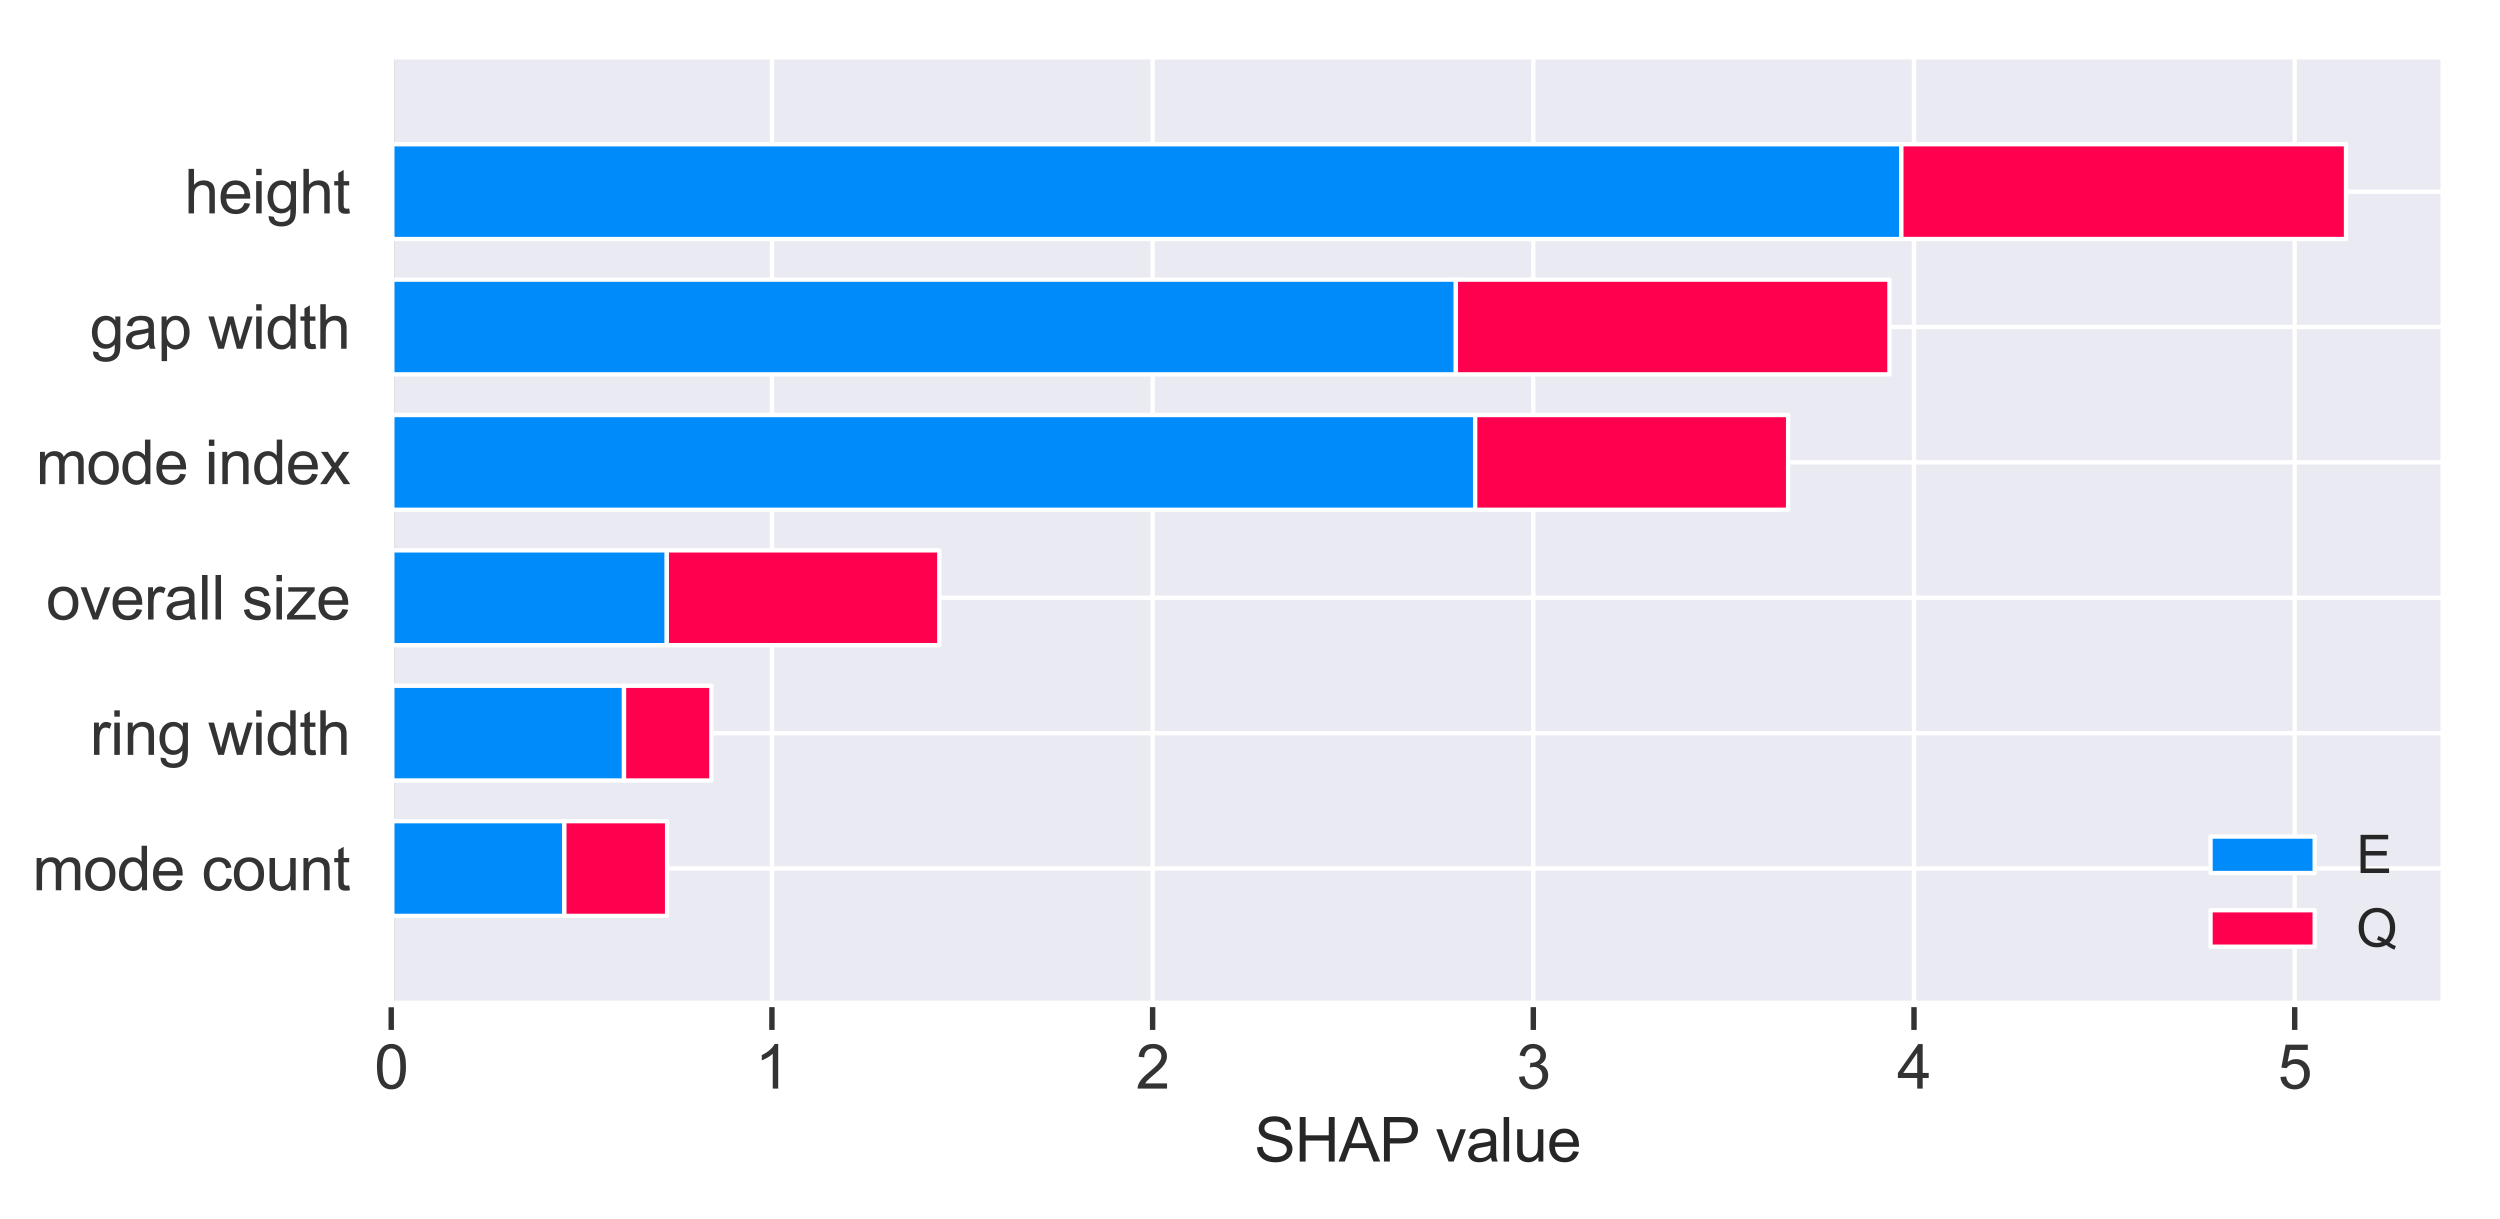 <?xml version="1.0" encoding="utf-8" standalone="no"?>
<!DOCTYPE svg PUBLIC "-//W3C//DTD SVG 1.1//EN"
  "http://www.w3.org/Graphics/SVG/1.1/DTD/svg11.dtd">
<svg xmlns:xlink="http://www.w3.org/1999/xlink" width="576pt" height="280.8pt" viewBox="0 0 576 280.8" xmlns="http://www.w3.org/2000/svg" version="1.1">
 <defs>
  <style type="text/css">*{stroke-linejoin: round; stroke-linecap: butt}</style>
 </defs>
 <g id="figure_1">
  <g id="patch_1">
   <path d="M 0 280.8 
L 576 280.8 
L 576 0 
L 0 0 
z
" style="fill: #ffffff"/>
  </g>
  <g id="axes_1">
   <g id="patch_2">
    <path d="M 90.14 231.3 
L 563.04 231.3 
L 563.04 12.96 
L 90.14 12.96 
z
" style="fill: #eaeaf2"/>
   </g>
   <g id="line2d_1">
    <path d="M 90.14 231.3 
L 90.14 12.96 
" clip-path="url(#p5dc395bb21)" style="fill: none; stroke: #999999; stroke-width: 1.5; stroke-linecap: round"/>
   </g>
   <g id="matplotlib.axis_1">
    <g id="xtick_1">
     <g id="line2d_2">
      <path d="M 90.14 231.3 
L 90.14 12.96 
" clip-path="url(#p5dc395bb21)" style="fill: none; stroke: #ffffff; stroke-linecap: round"/>
     </g>
     <g id="line2d_3">
      <defs>
       <path id="m422f962ce5" d="M 0 0 
L 0 6 
" style="stroke: #333333; stroke-width: 1.25"/>
      </defs>
      <g>
       <use xlink:href="#m422f962ce5" x="90.14" y="231.3" style="fill: #333333; stroke: #333333; stroke-width: 1.25"/>
      </g>
     </g>
     <g id="text_1">
      <!-- 0 -->
      <g style="fill: #333333" transform="translate(86.247 250.821) scale(0.14 -0.14)">
       <defs>
        <path id="ArialMT-30" d="M 266 2259 
Q 266 3072 433 3567 
Q 600 4063 929 4331 
Q 1259 4600 1759 4600 
Q 2128 4600 2406 4451 
Q 2684 4303 2865 4023 
Q 3047 3744 3150 3342 
Q 3253 2941 3253 2259 
Q 3253 1453 3087 958 
Q 2922 463 2592 192 
Q 2263 -78 1759 -78 
Q 1097 -78 719 397 
Q 266 969 266 2259 
z
M 844 2259 
Q 844 1131 1108 757 
Q 1372 384 1759 384 
Q 2147 384 2411 759 
Q 2675 1134 2675 2259 
Q 2675 3391 2411 3762 
Q 2147 4134 1753 4134 
Q 1366 4134 1134 3806 
Q 844 3388 844 2259 
z
" transform="scale(0.016)"/>
       </defs>
       <use xlink:href="#ArialMT-30"/>
      </g>
     </g>
    </g>
    <g id="xtick_2">
     <g id="line2d_4">
      <path d="M 177.851 231.3 
L 177.851 12.96 
" clip-path="url(#p5dc395bb21)" style="fill: none; stroke: #ffffff; stroke-linecap: round"/>
     </g>
     <g id="line2d_5">
      <g>
       <use xlink:href="#m422f962ce5" x="177.851" y="231.3" style="fill: #333333; stroke: #333333; stroke-width: 1.25"/>
      </g>
     </g>
     <g id="text_2">
      <!-- 1 -->
      <g style="fill: #333333" transform="translate(173.959 250.821) scale(0.14 -0.14)">
       <defs>
        <path id="ArialMT-31" d="M 2384 0 
L 1822 0 
L 1822 3584 
Q 1619 3391 1289 3197 
Q 959 3003 697 2906 
L 697 3450 
Q 1169 3672 1522 3987 
Q 1875 4303 2022 4600 
L 2384 4600 
L 2384 0 
z
" transform="scale(0.016)"/>
       </defs>
       <use xlink:href="#ArialMT-31"/>
      </g>
     </g>
    </g>
    <g id="xtick_3">
     <g id="line2d_6">
      <path d="M 265.563 231.3 
L 265.563 12.96 
" clip-path="url(#p5dc395bb21)" style="fill: none; stroke: #ffffff; stroke-linecap: round"/>
     </g>
     <g id="line2d_7">
      <g>
       <use xlink:href="#m422f962ce5" x="265.563" y="231.3" style="fill: #333333; stroke: #333333; stroke-width: 1.25"/>
      </g>
     </g>
     <g id="text_3">
      <!-- 2 -->
      <g style="fill: #333333" transform="translate(261.67 250.821) scale(0.14 -0.14)">
       <defs>
        <path id="ArialMT-32" d="M 3222 541 
L 3222 0 
L 194 0 
Q 188 203 259 391 
Q 375 700 629 1000 
Q 884 1300 1366 1694 
Q 2113 2306 2375 2664 
Q 2638 3022 2638 3341 
Q 2638 3675 2398 3904 
Q 2159 4134 1775 4134 
Q 1369 4134 1125 3890 
Q 881 3647 878 3216 
L 300 3275 
Q 359 3922 746 4261 
Q 1134 4600 1788 4600 
Q 2447 4600 2831 4234 
Q 3216 3869 3216 3328 
Q 3216 3053 3103 2787 
Q 2991 2522 2730 2228 
Q 2469 1934 1863 1422 
Q 1356 997 1212 845 
Q 1069 694 975 541 
L 3222 541 
z
" transform="scale(0.016)"/>
       </defs>
       <use xlink:href="#ArialMT-32"/>
      </g>
     </g>
    </g>
    <g id="xtick_4">
     <g id="line2d_8">
      <path d="M 353.274 231.3 
L 353.274 12.96 
" clip-path="url(#p5dc395bb21)" style="fill: none; stroke: #ffffff; stroke-linecap: round"/>
     </g>
     <g id="line2d_9">
      <g>
       <use xlink:href="#m422f962ce5" x="353.274" y="231.3" style="fill: #333333; stroke: #333333; stroke-width: 1.25"/>
      </g>
     </g>
     <g id="text_4">
      <!-- 3 -->
      <g style="fill: #333333" transform="translate(349.381 250.821) scale(0.14 -0.14)">
       <defs>
        <path id="ArialMT-33" d="M 269 1209 
L 831 1284 
Q 928 806 1161 595 
Q 1394 384 1728 384 
Q 2125 384 2398 659 
Q 2672 934 2672 1341 
Q 2672 1728 2419 1979 
Q 2166 2231 1775 2231 
Q 1616 2231 1378 2169 
L 1441 2663 
Q 1497 2656 1531 2656 
Q 1891 2656 2178 2843 
Q 2466 3031 2466 3422 
Q 2466 3731 2256 3934 
Q 2047 4138 1716 4138 
Q 1388 4138 1169 3931 
Q 950 3725 888 3313 
L 325 3413 
Q 428 3978 793 4289 
Q 1159 4600 1703 4600 
Q 2078 4600 2393 4439 
Q 2709 4278 2876 4000 
Q 3044 3722 3044 3409 
Q 3044 3113 2884 2869 
Q 2725 2625 2413 2481 
Q 2819 2388 3044 2092 
Q 3269 1797 3269 1353 
Q 3269 753 2831 336 
Q 2394 -81 1725 -81 
Q 1122 -81 723 278 
Q 325 638 269 1209 
z
" transform="scale(0.016)"/>
       </defs>
       <use xlink:href="#ArialMT-33"/>
      </g>
     </g>
    </g>
    <g id="xtick_5">
     <g id="line2d_10">
      <path d="M 440.985 231.3 
L 440.985 12.96 
" clip-path="url(#p5dc395bb21)" style="fill: none; stroke: #ffffff; stroke-linecap: round"/>
     </g>
     <g id="line2d_11">
      <g>
       <use xlink:href="#m422f962ce5" x="440.985" y="231.3" style="fill: #333333; stroke: #333333; stroke-width: 1.25"/>
      </g>
     </g>
     <g id="text_5">
      <!-- 4 -->
      <g style="fill: #333333" transform="translate(437.093 250.821) scale(0.14 -0.14)">
       <defs>
        <path id="ArialMT-34" d="M 2069 0 
L 2069 1097 
L 81 1097 
L 81 1613 
L 2172 4581 
L 2631 4581 
L 2631 1613 
L 3250 1613 
L 3250 1097 
L 2631 1097 
L 2631 0 
L 2069 0 
z
M 2069 1613 
L 2069 3678 
L 634 1613 
L 2069 1613 
z
" transform="scale(0.016)"/>
       </defs>
       <use xlink:href="#ArialMT-34"/>
      </g>
     </g>
    </g>
    <g id="xtick_6">
     <g id="line2d_12">
      <path d="M 528.697 231.3 
L 528.697 12.96 
" clip-path="url(#p5dc395bb21)" style="fill: none; stroke: #ffffff; stroke-linecap: round"/>
     </g>
     <g id="line2d_13">
      <g>
       <use xlink:href="#m422f962ce5" x="528.697" y="231.3" style="fill: #333333; stroke: #333333; stroke-width: 1.25"/>
      </g>
     </g>
     <g id="text_6">
      <!-- 5 -->
      <g style="fill: #333333" transform="translate(524.804 250.821) scale(0.14 -0.14)">
       <defs>
        <path id="ArialMT-35" d="M 266 1200 
L 856 1250 
Q 922 819 1161 601 
Q 1400 384 1738 384 
Q 2144 384 2425 690 
Q 2706 997 2706 1503 
Q 2706 1984 2436 2262 
Q 2166 2541 1728 2541 
Q 1456 2541 1237 2417 
Q 1019 2294 894 2097 
L 366 2166 
L 809 4519 
L 3088 4519 
L 3088 3981 
L 1259 3981 
L 1013 2750 
Q 1425 3038 1878 3038 
Q 2478 3038 2890 2622 
Q 3303 2206 3303 1553 
Q 3303 931 2941 478 
Q 2500 -78 1738 -78 
Q 1113 -78 717 272 
Q 322 622 266 1200 
z
" transform="scale(0.016)"/>
       </defs>
       <use xlink:href="#ArialMT-35"/>
      </g>
     </g>
    </g>
    <g id="text_7">
     <!-- SHAP value -->
     <g style="fill: #262626" transform="translate(288.972 267.624) scale(0.14 -0.14)">
      <defs>
       <path id="ArialMT-53" d="M 288 1472 
L 859 1522 
Q 900 1178 1048 958 
Q 1197 738 1509 602 
Q 1822 466 2213 466 
Q 2559 466 2825 569 
Q 3091 672 3220 851 
Q 3350 1031 3350 1244 
Q 3350 1459 3225 1620 
Q 3100 1781 2813 1891 
Q 2628 1963 1997 2114 
Q 1366 2266 1113 2400 
Q 784 2572 623 2826 
Q 463 3081 463 3397 
Q 463 3744 659 4045 
Q 856 4347 1234 4503 
Q 1613 4659 2075 4659 
Q 2584 4659 2973 4495 
Q 3363 4331 3572 4012 
Q 3781 3694 3797 3291 
L 3216 3247 
Q 3169 3681 2898 3903 
Q 2628 4125 2100 4125 
Q 1550 4125 1298 3923 
Q 1047 3722 1047 3438 
Q 1047 3191 1225 3031 
Q 1400 2872 2139 2705 
Q 2878 2538 3153 2413 
Q 3553 2228 3743 1945 
Q 3934 1663 3934 1294 
Q 3934 928 3725 604 
Q 3516 281 3123 101 
Q 2731 -78 2241 -78 
Q 1619 -78 1198 103 
Q 778 284 539 648 
Q 300 1013 288 1472 
z
" transform="scale(0.016)"/>
       <path id="ArialMT-48" d="M 513 0 
L 513 4581 
L 1119 4581 
L 1119 2700 
L 3500 2700 
L 3500 4581 
L 4106 4581 
L 4106 0 
L 3500 0 
L 3500 2159 
L 1119 2159 
L 1119 0 
L 513 0 
z
" transform="scale(0.016)"/>
       <path id="ArialMT-41" d="M -9 0 
L 1750 4581 
L 2403 4581 
L 4278 0 
L 3588 0 
L 3053 1388 
L 1138 1388 
L 634 0 
L -9 0 
z
M 1313 1881 
L 2866 1881 
L 2388 3150 
Q 2169 3728 2063 4100 
Q 1975 3659 1816 3225 
L 1313 1881 
z
" transform="scale(0.016)"/>
       <path id="ArialMT-50" d="M 494 0 
L 494 4581 
L 2222 4581 
Q 2678 4581 2919 4538 
Q 3256 4481 3484 4323 
Q 3713 4166 3852 3881 
Q 3991 3597 3991 3256 
Q 3991 2672 3619 2267 
Q 3247 1863 2275 1863 
L 1100 1863 
L 1100 0 
L 494 0 
z
M 1100 2403 
L 2284 2403 
Q 2872 2403 3119 2622 
Q 3366 2841 3366 3238 
Q 3366 3525 3220 3729 
Q 3075 3934 2838 4000 
Q 2684 4041 2272 4041 
L 1100 4041 
L 1100 2403 
z
" transform="scale(0.016)"/>
       <path id="ArialMT-20" transform="scale(0.016)"/>
       <path id="ArialMT-76" d="M 1344 0 
L 81 3319 
L 675 3319 
L 1388 1331 
Q 1503 1009 1600 663 
Q 1675 925 1809 1294 
L 2547 3319 
L 3125 3319 
L 1869 0 
L 1344 0 
z
" transform="scale(0.016)"/>
       <path id="ArialMT-61" d="M 2588 409 
Q 2275 144 1986 34 
Q 1697 -75 1366 -75 
Q 819 -75 525 192 
Q 231 459 231 875 
Q 231 1119 342 1320 
Q 453 1522 633 1644 
Q 813 1766 1038 1828 
Q 1203 1872 1538 1913 
Q 2219 1994 2541 2106 
Q 2544 2222 2544 2253 
Q 2544 2597 2384 2738 
Q 2169 2928 1744 2928 
Q 1347 2928 1158 2789 
Q 969 2650 878 2297 
L 328 2372 
Q 403 2725 575 2942 
Q 747 3159 1072 3276 
Q 1397 3394 1825 3394 
Q 2250 3394 2515 3294 
Q 2781 3194 2906 3042 
Q 3031 2891 3081 2659 
Q 3109 2516 3109 2141 
L 3109 1391 
Q 3109 606 3145 398 
Q 3181 191 3288 0 
L 2700 0 
Q 2613 175 2588 409 
z
M 2541 1666 
Q 2234 1541 1622 1453 
Q 1275 1403 1131 1340 
Q 988 1278 909 1158 
Q 831 1038 831 891 
Q 831 666 1001 516 
Q 1172 366 1500 366 
Q 1825 366 2078 508 
Q 2331 650 2450 897 
Q 2541 1088 2541 1459 
L 2541 1666 
z
" transform="scale(0.016)"/>
       <path id="ArialMT-6c" d="M 409 0 
L 409 4581 
L 972 4581 
L 972 0 
L 409 0 
z
" transform="scale(0.016)"/>
       <path id="ArialMT-75" d="M 2597 0 
L 2597 488 
Q 2209 -75 1544 -75 
Q 1250 -75 995 37 
Q 741 150 617 320 
Q 494 491 444 738 
Q 409 903 409 1263 
L 409 3319 
L 972 3319 
L 972 1478 
Q 972 1038 1006 884 
Q 1059 663 1231 536 
Q 1403 409 1656 409 
Q 1909 409 2131 539 
Q 2353 669 2445 892 
Q 2538 1116 2538 1541 
L 2538 3319 
L 3100 3319 
L 3100 0 
L 2597 0 
z
" transform="scale(0.016)"/>
       <path id="ArialMT-65" d="M 2694 1069 
L 3275 997 
Q 3138 488 2766 206 
Q 2394 -75 1816 -75 
Q 1088 -75 661 373 
Q 234 822 234 1631 
Q 234 2469 665 2931 
Q 1097 3394 1784 3394 
Q 2450 3394 2872 2941 
Q 3294 2488 3294 1666 
Q 3294 1616 3291 1516 
L 816 1516 
Q 847 969 1125 678 
Q 1403 388 1819 388 
Q 2128 388 2347 550 
Q 2566 713 2694 1069 
z
M 847 1978 
L 2700 1978 
Q 2663 2397 2488 2606 
Q 2219 2931 1791 2931 
Q 1403 2931 1139 2672 
Q 875 2413 847 1978 
z
" transform="scale(0.016)"/>
      </defs>
      <use xlink:href="#ArialMT-53"/>
      <use xlink:href="#ArialMT-48" x="66.699"/>
      <use xlink:href="#ArialMT-41" x="138.916"/>
      <use xlink:href="#ArialMT-50" x="205.615"/>
      <use xlink:href="#ArialMT-20" x="270.564"/>
      <use xlink:href="#ArialMT-76" x="298.348"/>
      <use xlink:href="#ArialMT-61" x="348.348"/>
      <use xlink:href="#ArialMT-6c" x="403.963"/>
      <use xlink:href="#ArialMT-75" x="426.18"/>
      <use xlink:href="#ArialMT-65" x="481.795"/>
     </g>
    </g>
   </g>
   <g id="matplotlib.axis_2">
    <g id="ytick_1">
     <g id="line2d_14">
      <path d="M 90.14 200.109 
L 563.04 200.109 
" clip-path="url(#p5dc395bb21)" style="fill: none; stroke: #ffffff; stroke-linecap: round"/>
     </g>
     <g id="text_8">
      <!-- mode count -->
      <g style="fill: #333333" transform="translate(7.488 205.119) scale(0.14 -0.14)">
       <defs>
        <path id="ArialMT-6d" d="M 422 0 
L 422 3319 
L 925 3319 
L 925 2853 
Q 1081 3097 1340 3245 
Q 1600 3394 1931 3394 
Q 2300 3394 2536 3241 
Q 2772 3088 2869 2813 
Q 3263 3394 3894 3394 
Q 4388 3394 4653 3120 
Q 4919 2847 4919 2278 
L 4919 0 
L 4359 0 
L 4359 2091 
Q 4359 2428 4304 2576 
Q 4250 2725 4106 2815 
Q 3963 2906 3769 2906 
Q 3419 2906 3187 2673 
Q 2956 2441 2956 1928 
L 2956 0 
L 2394 0 
L 2394 2156 
Q 2394 2531 2256 2718 
Q 2119 2906 1806 2906 
Q 1569 2906 1367 2781 
Q 1166 2656 1075 2415 
Q 984 2175 984 1722 
L 984 0 
L 422 0 
z
" transform="scale(0.016)"/>
        <path id="ArialMT-6f" d="M 213 1659 
Q 213 2581 725 3025 
Q 1153 3394 1769 3394 
Q 2453 3394 2887 2945 
Q 3322 2497 3322 1706 
Q 3322 1066 3130 698 
Q 2938 331 2570 128 
Q 2203 -75 1769 -75 
Q 1072 -75 642 372 
Q 213 819 213 1659 
z
M 791 1659 
Q 791 1022 1069 705 
Q 1347 388 1769 388 
Q 2188 388 2466 706 
Q 2744 1025 2744 1678 
Q 2744 2294 2464 2611 
Q 2184 2928 1769 2928 
Q 1347 2928 1069 2612 
Q 791 2297 791 1659 
z
" transform="scale(0.016)"/>
        <path id="ArialMT-64" d="M 2575 0 
L 2575 419 
Q 2259 -75 1647 -75 
Q 1250 -75 917 144 
Q 584 363 401 755 
Q 219 1147 219 1656 
Q 219 2153 384 2558 
Q 550 2963 881 3178 
Q 1213 3394 1622 3394 
Q 1922 3394 2156 3267 
Q 2391 3141 2538 2938 
L 2538 4581 
L 3097 4581 
L 3097 0 
L 2575 0 
z
M 797 1656 
Q 797 1019 1065 703 
Q 1334 388 1700 388 
Q 2069 388 2326 689 
Q 2584 991 2584 1609 
Q 2584 2291 2321 2609 
Q 2059 2928 1675 2928 
Q 1300 2928 1048 2622 
Q 797 2316 797 1656 
z
" transform="scale(0.016)"/>
        <path id="ArialMT-63" d="M 2588 1216 
L 3141 1144 
Q 3050 572 2676 248 
Q 2303 -75 1759 -75 
Q 1078 -75 664 370 
Q 250 816 250 1647 
Q 250 2184 428 2587 
Q 606 2991 970 3192 
Q 1334 3394 1763 3394 
Q 2303 3394 2647 3120 
Q 2991 2847 3088 2344 
L 2541 2259 
Q 2463 2594 2264 2762 
Q 2066 2931 1784 2931 
Q 1359 2931 1093 2626 
Q 828 2322 828 1663 
Q 828 994 1084 691 
Q 1341 388 1753 388 
Q 2084 388 2306 591 
Q 2528 794 2588 1216 
z
" transform="scale(0.016)"/>
        <path id="ArialMT-6e" d="M 422 0 
L 422 3319 
L 928 3319 
L 928 2847 
Q 1294 3394 1984 3394 
Q 2284 3394 2536 3286 
Q 2788 3178 2913 3003 
Q 3038 2828 3088 2588 
Q 3119 2431 3119 2041 
L 3119 0 
L 2556 0 
L 2556 2019 
Q 2556 2363 2490 2533 
Q 2425 2703 2258 2804 
Q 2091 2906 1866 2906 
Q 1506 2906 1245 2678 
Q 984 2450 984 1813 
L 984 0 
L 422 0 
z
" transform="scale(0.016)"/>
        <path id="ArialMT-74" d="M 1650 503 
L 1731 6 
Q 1494 -44 1306 -44 
Q 1000 -44 831 53 
Q 663 150 594 308 
Q 525 466 525 972 
L 525 2881 
L 113 2881 
L 113 3319 
L 525 3319 
L 525 4141 
L 1084 4478 
L 1084 3319 
L 1650 3319 
L 1650 2881 
L 1084 2881 
L 1084 941 
Q 1084 700 1114 631 
Q 1144 563 1211 522 
Q 1278 481 1403 481 
Q 1497 481 1650 503 
z
" transform="scale(0.016)"/>
       </defs>
       <use xlink:href="#ArialMT-6d"/>
       <use xlink:href="#ArialMT-6f" x="83.301"/>
       <use xlink:href="#ArialMT-64" x="138.916"/>
       <use xlink:href="#ArialMT-65" x="194.531"/>
       <use xlink:href="#ArialMT-20" x="250.146"/>
       <use xlink:href="#ArialMT-63" x="277.93"/>
       <use xlink:href="#ArialMT-6f" x="327.93"/>
       <use xlink:href="#ArialMT-75" x="383.545"/>
       <use xlink:href="#ArialMT-6e" x="439.16"/>
       <use xlink:href="#ArialMT-74" x="494.775"/>
      </g>
     </g>
    </g>
    <g id="ytick_2">
     <g id="line2d_15">
      <path d="M 90.14 168.917 
L 563.04 168.917 
" clip-path="url(#p5dc395bb21)" style="fill: none; stroke: #ffffff; stroke-linecap: round"/>
     </g>
     <g id="text_9">
      <!-- ring width -->
      <g style="fill: #333333" transform="translate(20.727 173.928) scale(0.14 -0.14)">
       <defs>
        <path id="ArialMT-72" d="M 416 0 
L 416 3319 
L 922 3319 
L 922 2816 
Q 1116 3169 1280 3281 
Q 1444 3394 1641 3394 
Q 1925 3394 2219 3213 
L 2025 2691 
Q 1819 2813 1613 2813 
Q 1428 2813 1281 2702 
Q 1134 2591 1072 2394 
Q 978 2094 978 1738 
L 978 0 
L 416 0 
z
" transform="scale(0.016)"/>
        <path id="ArialMT-69" d="M 425 3934 
L 425 4581 
L 988 4581 
L 988 3934 
L 425 3934 
z
M 425 0 
L 425 3319 
L 988 3319 
L 988 0 
L 425 0 
z
" transform="scale(0.016)"/>
        <path id="ArialMT-67" d="M 319 -275 
L 866 -356 
Q 900 -609 1056 -725 
Q 1266 -881 1628 -881 
Q 2019 -881 2231 -725 
Q 2444 -569 2519 -288 
Q 2563 -116 2559 434 
Q 2191 0 1641 0 
Q 956 0 581 494 
Q 206 988 206 1678 
Q 206 2153 378 2554 
Q 550 2956 876 3175 
Q 1203 3394 1644 3394 
Q 2231 3394 2613 2919 
L 2613 3319 
L 3131 3319 
L 3131 450 
Q 3131 -325 2973 -648 
Q 2816 -972 2473 -1159 
Q 2131 -1347 1631 -1347 
Q 1038 -1347 672 -1080 
Q 306 -813 319 -275 
z
M 784 1719 
Q 784 1066 1043 766 
Q 1303 466 1694 466 
Q 2081 466 2343 764 
Q 2606 1063 2606 1700 
Q 2606 2309 2336 2618 
Q 2066 2928 1684 2928 
Q 1309 2928 1046 2623 
Q 784 2319 784 1719 
z
" transform="scale(0.016)"/>
        <path id="ArialMT-77" d="M 1034 0 
L 19 3319 
L 600 3319 
L 1128 1403 
L 1325 691 
Q 1338 744 1497 1375 
L 2025 3319 
L 2603 3319 
L 3100 1394 
L 3266 759 
L 3456 1400 
L 4025 3319 
L 4572 3319 
L 3534 0 
L 2950 0 
L 2422 1988 
L 2294 2553 
L 1622 0 
L 1034 0 
z
" transform="scale(0.016)"/>
        <path id="ArialMT-68" d="M 422 0 
L 422 4581 
L 984 4581 
L 984 2938 
Q 1378 3394 1978 3394 
Q 2347 3394 2619 3248 
Q 2891 3103 3008 2847 
Q 3125 2591 3125 2103 
L 3125 0 
L 2563 0 
L 2563 2103 
Q 2563 2525 2380 2717 
Q 2197 2909 1863 2909 
Q 1613 2909 1392 2779 
Q 1172 2650 1078 2428 
Q 984 2206 984 1816 
L 984 0 
L 422 0 
z
" transform="scale(0.016)"/>
       </defs>
       <use xlink:href="#ArialMT-72"/>
       <use xlink:href="#ArialMT-69" x="33.301"/>
       <use xlink:href="#ArialMT-6e" x="55.518"/>
       <use xlink:href="#ArialMT-67" x="111.133"/>
       <use xlink:href="#ArialMT-20" x="166.748"/>
       <use xlink:href="#ArialMT-77" x="194.531"/>
       <use xlink:href="#ArialMT-69" x="266.748"/>
       <use xlink:href="#ArialMT-64" x="288.965"/>
       <use xlink:href="#ArialMT-74" x="344.58"/>
       <use xlink:href="#ArialMT-68" x="372.363"/>
      </g>
     </g>
    </g>
    <g id="ytick_3">
     <g id="line2d_16">
      <path d="M 90.14 137.726 
L 563.04 137.726 
" clip-path="url(#p5dc395bb21)" style="fill: none; stroke: #ffffff; stroke-linecap: round"/>
     </g>
     <g id="text_10">
      <!-- overall size -->
      <g style="fill: #333333" transform="translate(10.616 142.736) scale(0.14 -0.14)">
       <defs>
        <path id="ArialMT-73" d="M 197 991 
L 753 1078 
Q 800 744 1014 566 
Q 1228 388 1613 388 
Q 2000 388 2187 545 
Q 2375 703 2375 916 
Q 2375 1106 2209 1216 
Q 2094 1291 1634 1406 
Q 1016 1563 777 1677 
Q 538 1791 414 1992 
Q 291 2194 291 2438 
Q 291 2659 392 2848 
Q 494 3038 669 3163 
Q 800 3259 1026 3326 
Q 1253 3394 1513 3394 
Q 1903 3394 2198 3281 
Q 2494 3169 2634 2976 
Q 2775 2784 2828 2463 
L 2278 2388 
Q 2241 2644 2061 2787 
Q 1881 2931 1553 2931 
Q 1166 2931 1000 2803 
Q 834 2675 834 2503 
Q 834 2394 903 2306 
Q 972 2216 1119 2156 
Q 1203 2125 1616 2013 
Q 2213 1853 2448 1751 
Q 2684 1650 2818 1456 
Q 2953 1263 2953 975 
Q 2953 694 2789 445 
Q 2625 197 2315 61 
Q 2006 -75 1616 -75 
Q 969 -75 630 194 
Q 291 463 197 991 
z
" transform="scale(0.016)"/>
        <path id="ArialMT-7a" d="M 125 0 
L 125 456 
L 2238 2881 
Q 1878 2863 1603 2863 
L 250 2863 
L 250 3319 
L 2963 3319 
L 2963 2947 
L 1166 841 
L 819 456 
Q 1197 484 1528 484 
L 3063 484 
L 3063 0 
L 125 0 
z
" transform="scale(0.016)"/>
       </defs>
       <use xlink:href="#ArialMT-6f"/>
       <use xlink:href="#ArialMT-76" x="55.615"/>
       <use xlink:href="#ArialMT-65" x="105.615"/>
       <use xlink:href="#ArialMT-72" x="161.23"/>
       <use xlink:href="#ArialMT-61" x="194.531"/>
       <use xlink:href="#ArialMT-6c" x="250.146"/>
       <use xlink:href="#ArialMT-6c" x="272.363"/>
       <use xlink:href="#ArialMT-20" x="294.58"/>
       <use xlink:href="#ArialMT-73" x="322.363"/>
       <use xlink:href="#ArialMT-69" x="372.363"/>
       <use xlink:href="#ArialMT-7a" x="394.58"/>
       <use xlink:href="#ArialMT-65" x="444.58"/>
      </g>
     </g>
    </g>
    <g id="ytick_4">
     <g id="line2d_17">
      <path d="M 90.14 106.534 
L 563.04 106.534 
" clip-path="url(#p5dc395bb21)" style="fill: none; stroke: #ffffff; stroke-linecap: round"/>
     </g>
     <g id="text_11">
      <!-- mode index -->
      <g style="fill: #333333" transform="translate(8.267 111.545) scale(0.14 -0.14)">
       <defs>
        <path id="ArialMT-78" d="M 47 0 
L 1259 1725 
L 138 3319 
L 841 3319 
L 1350 2541 
Q 1494 2319 1581 2169 
Q 1719 2375 1834 2534 
L 2394 3319 
L 3066 3319 
L 1919 1756 
L 3153 0 
L 2463 0 
L 1781 1031 
L 1600 1309 
L 728 0 
L 47 0 
z
" transform="scale(0.016)"/>
       </defs>
       <use xlink:href="#ArialMT-6d"/>
       <use xlink:href="#ArialMT-6f" x="83.301"/>
       <use xlink:href="#ArialMT-64" x="138.916"/>
       <use xlink:href="#ArialMT-65" x="194.531"/>
       <use xlink:href="#ArialMT-20" x="250.146"/>
       <use xlink:href="#ArialMT-69" x="277.93"/>
       <use xlink:href="#ArialMT-6e" x="300.146"/>
       <use xlink:href="#ArialMT-64" x="355.762"/>
       <use xlink:href="#ArialMT-65" x="411.377"/>
       <use xlink:href="#ArialMT-78" x="466.992"/>
      </g>
     </g>
    </g>
    <g id="ytick_5">
     <g id="line2d_18">
      <path d="M 90.14 75.343 
L 563.04 75.343 
" clip-path="url(#p5dc395bb21)" style="fill: none; stroke: #ffffff; stroke-linecap: round"/>
     </g>
     <g id="text_12">
      <!-- gap width -->
      <g style="fill: #333333" transform="translate(20.713 80.353) scale(0.14 -0.14)">
       <defs>
        <path id="ArialMT-70" d="M 422 -1272 
L 422 3319 
L 934 3319 
L 934 2888 
Q 1116 3141 1344 3267 
Q 1572 3394 1897 3394 
Q 2322 3394 2647 3175 
Q 2972 2956 3137 2557 
Q 3303 2159 3303 1684 
Q 3303 1175 3120 767 
Q 2938 359 2589 142 
Q 2241 -75 1856 -75 
Q 1575 -75 1351 44 
Q 1128 163 984 344 
L 984 -1272 
L 422 -1272 
z
M 931 1641 
Q 931 1000 1190 694 
Q 1450 388 1819 388 
Q 2194 388 2461 705 
Q 2728 1022 2728 1688 
Q 2728 2322 2467 2637 
Q 2206 2953 1844 2953 
Q 1484 2953 1207 2617 
Q 931 2281 931 1641 
z
" transform="scale(0.016)"/>
       </defs>
       <use xlink:href="#ArialMT-67"/>
       <use xlink:href="#ArialMT-61" x="55.615"/>
       <use xlink:href="#ArialMT-70" x="111.23"/>
       <use xlink:href="#ArialMT-20" x="166.846"/>
       <use xlink:href="#ArialMT-77" x="194.629"/>
       <use xlink:href="#ArialMT-69" x="266.846"/>
       <use xlink:href="#ArialMT-64" x="289.062"/>
       <use xlink:href="#ArialMT-74" x="344.678"/>
       <use xlink:href="#ArialMT-68" x="372.461"/>
      </g>
     </g>
    </g>
    <g id="ytick_6">
     <g id="line2d_19">
      <path d="M 90.14 44.151 
L 563.04 44.151 
" clip-path="url(#p5dc395bb21)" style="fill: none; stroke: #ffffff; stroke-linecap: round"/>
     </g>
     <g id="text_13">
      <!-- height -->
      <g style="fill: #333333" transform="translate(42.499 49.162) scale(0.14 -0.14)">
       <use xlink:href="#ArialMT-68"/>
       <use xlink:href="#ArialMT-65" x="55.615"/>
       <use xlink:href="#ArialMT-69" x="111.23"/>
       <use xlink:href="#ArialMT-67" x="133.447"/>
       <use xlink:href="#ArialMT-68" x="189.062"/>
       <use xlink:href="#ArialMT-74" x="244.678"/>
      </g>
     </g>
    </g>
   </g>
   <g id="patch_3">
    <path d="M 90.14 211.026 
L 130.024 211.026 
L 130.024 189.192 
L 90.14 189.192 
z
" clip-path="url(#p5dc395bb21)" style="fill: #008bfb; stroke: #ffffff; stroke-linejoin: miter"/>
   </g>
   <g id="patch_4">
    <path d="M 90.14 179.834 
L 143.772 179.834 
L 143.772 158 
L 90.14 158 
z
" clip-path="url(#p5dc395bb21)" style="fill: #008bfb; stroke: #ffffff; stroke-linejoin: miter"/>
   </g>
   <g id="patch_5">
    <path d="M 90.14 148.643 
L 153.63 148.643 
L 153.63 126.809 
L 90.14 126.809 
z
" clip-path="url(#p5dc395bb21)" style="fill: #008bfb; stroke: #ffffff; stroke-linejoin: miter"/>
   </g>
   <g id="patch_6">
    <path d="M 90.14 117.451 
L 339.878 117.451 
L 339.878 95.617 
L 90.14 95.617 
z
" clip-path="url(#p5dc395bb21)" style="fill: #008bfb; stroke: #ffffff; stroke-linejoin: miter"/>
   </g>
   <g id="patch_7">
    <path d="M 90.14 86.26 
L 335.432 86.26 
L 335.432 64.426 
L 90.14 64.426 
z
" clip-path="url(#p5dc395bb21)" style="fill: #008bfb; stroke: #ffffff; stroke-linejoin: miter"/>
   </g>
   <g id="patch_8">
    <path d="M 90.14 55.068 
L 438.068 55.068 
L 438.068 33.234 
L 90.14 33.234 
z
" clip-path="url(#p5dc395bb21)" style="fill: #008bfb; stroke: #ffffff; stroke-linejoin: miter"/>
   </g>
   <g id="patch_9">
    <path d="M 130.024 211.026 
L 153.706 211.026 
L 153.706 189.192 
L 130.024 189.192 
z
" clip-path="url(#p5dc395bb21)" style="fill: #ff004f; stroke: #ffffff; stroke-linejoin: miter"/>
   </g>
   <g id="patch_10">
    <path d="M 143.772 179.834 
L 163.907 179.834 
L 163.907 158 
L 143.772 158 
z
" clip-path="url(#p5dc395bb21)" style="fill: #ff004f; stroke: #ffffff; stroke-linejoin: miter"/>
   </g>
   <g id="patch_11">
    <path d="M 153.63 148.643 
L 216.416 148.643 
L 216.416 126.809 
L 153.63 126.809 
z
" clip-path="url(#p5dc395bb21)" style="fill: #ff004f; stroke: #ffffff; stroke-linejoin: miter"/>
   </g>
   <g id="patch_12">
    <path d="M 339.878 117.451 
L 411.984 117.451 
L 411.984 95.617 
L 339.878 95.617 
z
" clip-path="url(#p5dc395bb21)" style="fill: #ff004f; stroke: #ffffff; stroke-linejoin: miter"/>
   </g>
   <g id="patch_13">
    <path d="M 335.432 86.26 
L 435.329 86.26 
L 435.329 64.426 
L 335.432 64.426 
z
" clip-path="url(#p5dc395bb21)" style="fill: #ff004f; stroke: #ffffff; stroke-linejoin: miter"/>
   </g>
   <g id="patch_14">
    <path d="M 438.068 55.068 
L 540.521 55.068 
L 540.521 33.234 
L 438.068 33.234 
z
" clip-path="url(#p5dc395bb21)" style="fill: #ff004f; stroke: #ffffff; stroke-linejoin: miter"/>
   </g>
   <g id="patch_15">
    <path d="M 90.14 231.3 
L 90.14 12.96 
" style="fill: none; stroke: #ffffff; stroke-width: 1.5; stroke-linejoin: miter; stroke-linecap: square"/>
   </g>
   <g id="patch_16">
    <path d="M 563.04 231.3 
L 563.04 12.96 
" style="fill: none; stroke: #ffffff; stroke-width: 1.5; stroke-linejoin: miter; stroke-linecap: square"/>
   </g>
   <g id="patch_17">
    <path d="M 90.14 231.3 
L 563.04 231.3 
" style="fill: none; stroke: #ffffff; stroke-width: 1.5; stroke-linejoin: miter; stroke-linecap: square"/>
   </g>
   <g id="patch_18">
    <path d="M 90.14 12.96 
L 563.04 12.96 
" style="fill: none; stroke: #ffffff; stroke-width: 1.5; stroke-linejoin: miter; stroke-linecap: square"/>
   </g>
   <g id="legend_1">
    <g id="patch_19">
     <path d="M 509.306 201.141 
L 533.306 201.141 
L 533.306 192.741 
L 509.306 192.741 
z
" style="fill: #008bfb; stroke: #ffffff; stroke-linejoin: miter"/>
    </g>
    <g id="text_14">
     <!-- E -->
     <g style="fill: #262626" transform="translate(542.906 201.141) scale(0.12 -0.12)">
      <defs>
       <path id="ArialMT-45" d="M 506 0 
L 506 4581 
L 3819 4581 
L 3819 4041 
L 1113 4041 
L 1113 2638 
L 3647 2638 
L 3647 2100 
L 1113 2100 
L 1113 541 
L 3925 541 
L 3925 0 
L 506 0 
z
" transform="scale(0.016)"/>
      </defs>
      <use xlink:href="#ArialMT-45"/>
     </g>
    </g>
    <g id="patch_20">
     <path d="M 509.306 218.115 
L 533.306 218.115 
L 533.306 209.715 
L 509.306 209.715 
z
" style="fill: #ff004f; stroke: #ffffff; stroke-linejoin: miter"/>
    </g>
    <g id="text_15">
     <!-- Q -->
     <g style="fill: #262626" transform="translate(542.906 218.115) scale(0.12 -0.12)">
      <defs>
       <path id="ArialMT-51" d="M 3966 491 
Q 4388 200 4744 66 
L 4566 -356 
Q 4072 -178 3581 206 
Q 3072 -78 2456 -78 
Q 1834 -78 1328 222 
Q 822 522 548 1065 
Q 275 1609 275 2291 
Q 275 2969 550 3525 
Q 825 4081 1333 4372 
Q 1841 4663 2469 4663 
Q 3103 4663 3612 4361 
Q 4122 4059 4389 3517 
Q 4656 2975 4656 2294 
Q 4656 1728 4484 1276 
Q 4313 825 3966 491 
z
M 2631 1266 
Q 3156 1119 3497 828 
Q 4031 1316 4031 2294 
Q 4031 2850 3842 3265 
Q 3653 3681 3289 3911 
Q 2925 4141 2472 4141 
Q 1794 4141 1347 3677 
Q 900 3213 900 2291 
Q 900 1397 1342 919 
Q 1784 441 2472 441 
Q 2797 441 3084 563 
Q 2800 747 2484 825 
L 2631 1266 
z
" transform="scale(0.016)"/>
      </defs>
      <use xlink:href="#ArialMT-51"/>
     </g>
    </g>
   </g>
  </g>
 </g>
 <defs>
  <clipPath id="p5dc395bb21">
   <rect x="90.14" y="12.96" width="472.9" height="218.34"/>
  </clipPath>
 </defs>
</svg>
